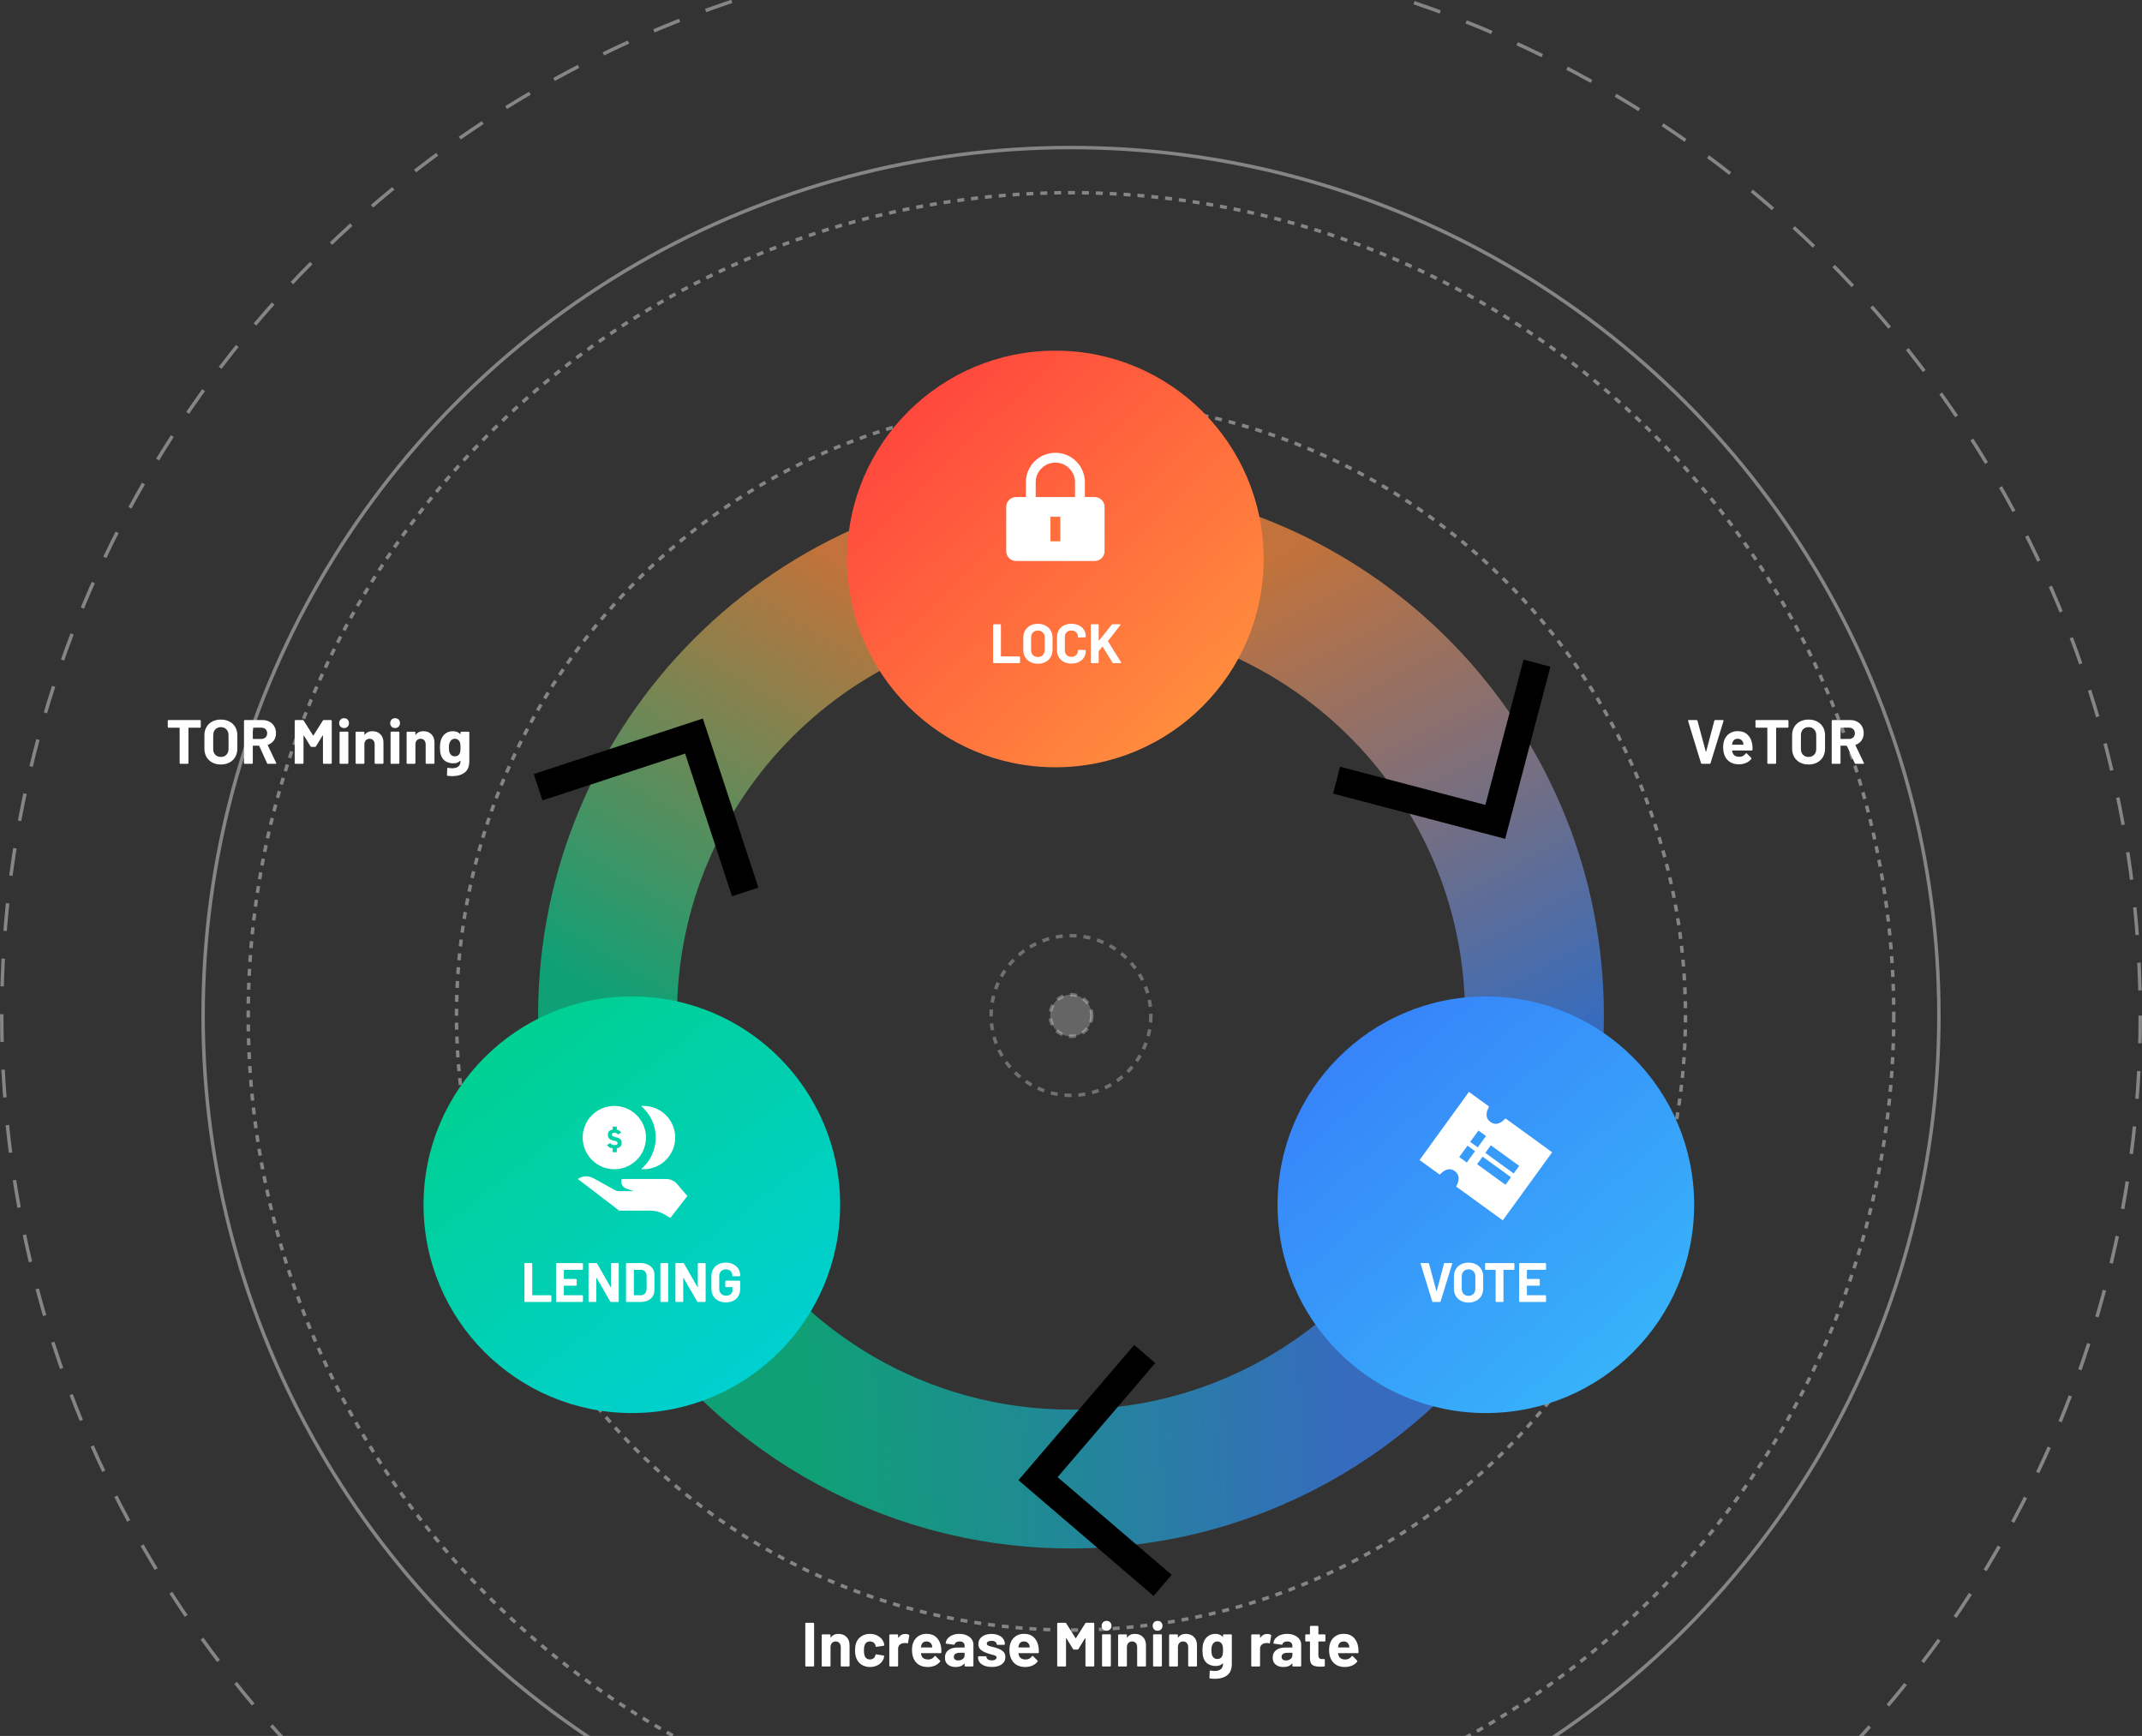 <svg width="617" height="500" viewBox="0 0 617 500" fill="none" xmlns="http://www.w3.org/2000/svg">
	<rect x="0" y="0" width="617" height="500" fill="#333333" stroke="none"/>
	<circle opacity="0.4" cx="308.5" cy="292.5" r="250" stroke="white" />
	<circle opacity="0.4" cx="308.5" cy="292.5" r="237" stroke="white" stroke-dasharray="2 2" />
	<circle opacity="0.4" cx="308.5" cy="292.5" r="177" stroke="white" stroke-dasharray="2 2" />
	<circle opacity="0.3" cx="308.5" cy="292.5" r="23" stroke="white" stroke-dasharray="2 2" />
	<circle opacity="0.3" cx="308.5" cy="292.5" r="6" fill="#D9D9D9" stroke="white" stroke-dasharray="2 2" />
	<circle opacity="0.4" cx="308.5" cy="292.5" r="308" stroke="white" stroke-dasharray="8 8" />
	<path opacity="0.7" d="M308.5 159C234.77 159 175 218.77 175 292.5C175 310.754 178.664 328.152 185.296 344" stroke="url(#paint0_linear_13317_7612)" stroke-width="40" />
	<path opacity="0.7" d="M319 159.406C387.822 164.761 442 222.303 442 292.499C442 307.916 439.387 322.722 434.579 336.499" stroke="url(#paint1_linear_13317_7612)" stroke-width="40" />
	<path opacity="0.7" d="M193.89 361C217.212 399.936 259.812 426 308.5 426C358.223 426 401.597 398.816 424.571 358.5" stroke="url(#paint2_linear_13317_7612)" stroke-width="40" />
	<circle cx="182" cy="347" r="60" fill="url(#paint3_linear_13317_7612)" />
	<path d="M155 226.744L199.904 212L214.649 256.904" stroke="black" stroke-width="8" />
	<path d="M442.721 191.01L430.712 236.722L385 224.712" stroke="black" stroke-width="8" />
	<path d="M334.9 456.641L299 425.9L329.741 390" stroke="black" stroke-width="8" />
	<path d="M151.056 363.992C151.056 363.939 151.072 363.896 151.104 363.864C151.147 363.821 151.195 363.8 151.248 363.8H153.12C153.173 363.8 153.216 363.821 153.248 363.864C153.291 363.896 153.312 363.939 153.312 363.992V372.984C153.312 373.037 153.339 373.064 153.392 373.064H158.624C158.677 373.064 158.72 373.085 158.752 373.128C158.795 373.16 158.816 373.203 158.816 373.256V374.808C158.816 374.861 158.795 374.909 158.752 374.952C158.72 374.984 158.677 375 158.624 375H151.248C151.195 375 151.147 374.984 151.104 374.952C151.072 374.909 151.056 374.861 151.056 374.808V363.992ZM167.925 365.544C167.925 365.597 167.904 365.645 167.861 365.688C167.829 365.72 167.787 365.736 167.733 365.736H162.501C162.448 365.736 162.421 365.763 162.421 365.816V368.296C162.421 368.349 162.448 368.376 162.501 368.376H165.925C165.979 368.376 166.021 368.397 166.053 368.44C166.096 368.472 166.117 368.515 166.117 368.568V370.12C166.117 370.173 166.096 370.221 166.053 370.264C166.021 370.296 165.979 370.312 165.925 370.312H162.501C162.448 370.312 162.421 370.339 162.421 370.392V372.984C162.421 373.037 162.448 373.064 162.501 373.064H167.733C167.787 373.064 167.829 373.085 167.861 373.128C167.904 373.16 167.925 373.203 167.925 373.256V374.808C167.925 374.861 167.904 374.909 167.861 374.952C167.829 374.984 167.787 375 167.733 375H160.357C160.304 375 160.256 374.984 160.213 374.952C160.181 374.909 160.165 374.861 160.165 374.808V363.992C160.165 363.939 160.181 363.896 160.213 363.864C160.256 363.821 160.304 363.8 160.357 363.8H167.733C167.787 363.8 167.829 363.821 167.861 363.864C167.904 363.896 167.925 363.939 167.925 363.992V365.544ZM175.972 363.992C175.972 363.939 175.988 363.896 176.02 363.864C176.063 363.821 176.111 363.8 176.164 363.8H178.036C178.09 363.8 178.132 363.821 178.164 363.864C178.207 363.896 178.228 363.939 178.228 363.992V374.808C178.228 374.861 178.207 374.909 178.164 374.952C178.132 374.984 178.09 375 178.036 375H176.02C175.903 375 175.823 374.957 175.78 374.872L171.86 368.088C171.839 368.056 171.818 368.045 171.796 368.056C171.775 368.056 171.764 368.077 171.764 368.12L171.78 374.808C171.78 374.861 171.759 374.909 171.716 374.952C171.684 374.984 171.642 375 171.588 375H169.716C169.663 375 169.615 374.984 169.572 374.952C169.54 374.909 169.524 374.861 169.524 374.808V363.992C169.524 363.939 169.54 363.896 169.572 363.864C169.615 363.821 169.663 363.8 169.716 363.8H171.748C171.855 363.8 171.935 363.843 171.988 363.928L175.876 370.712C175.898 370.744 175.919 370.76 175.94 370.76C175.962 370.749 175.972 370.723 175.972 370.68V363.992ZM180.322 363.992C180.322 363.939 180.338 363.896 180.37 363.864C180.412 363.821 180.46 363.8 180.514 363.8H184.498C185.298 363.8 186.002 363.944 186.61 364.232C187.218 364.509 187.687 364.904 188.018 365.416C188.348 365.928 188.514 366.52 188.514 367.192V371.608C188.514 372.28 188.348 372.872 188.018 373.384C187.687 373.896 187.218 374.296 186.61 374.584C186.002 374.861 185.298 375 184.498 375H180.514C180.46 375 180.412 374.984 180.37 374.952C180.338 374.909 180.322 374.861 180.322 374.808V363.992ZM184.594 373.064C185.084 373.064 185.479 372.899 185.778 372.568C186.076 372.237 186.236 371.795 186.258 371.24V367.56C186.258 367.005 186.103 366.563 185.794 366.232C185.495 365.901 185.09 365.736 184.578 365.736H182.658C182.604 365.736 182.578 365.763 182.578 365.816V372.984C182.578 373.037 182.604 373.064 182.658 373.064H184.594ZM190.212 363.992C190.212 363.939 190.228 363.896 190.26 363.864C190.303 363.821 190.351 363.8 190.404 363.8H192.276C192.33 363.8 192.372 363.821 192.404 363.864C192.447 363.896 192.468 363.939 192.468 363.992V374.808C192.468 374.861 192.447 374.909 192.404 374.952C192.372 374.984 192.33 375 192.276 375H190.404C190.351 375 190.303 374.984 190.26 374.952C190.228 374.909 190.212 374.861 190.212 374.808V363.992ZM201.004 363.992C201.004 363.939 201.02 363.896 201.052 363.864C201.094 363.821 201.142 363.8 201.196 363.8H203.068C203.121 363.8 203.164 363.821 203.196 363.864C203.238 363.896 203.26 363.939 203.26 363.992V374.808C203.26 374.861 203.238 374.909 203.196 374.952C203.164 374.984 203.121 375 203.068 375H201.052C200.934 375 200.854 374.957 200.812 374.872L196.892 368.088C196.87 368.056 196.849 368.045 196.828 368.056C196.806 368.056 196.796 368.077 196.796 368.12L196.812 374.808C196.812 374.861 196.79 374.909 196.748 374.952C196.716 374.984 196.673 375 196.62 375H194.748C194.694 375 194.646 374.984 194.604 374.952C194.572 374.909 194.556 374.861 194.556 374.808V363.992C194.556 363.939 194.572 363.896 194.604 363.864C194.646 363.821 194.694 363.8 194.748 363.8H196.78C196.886 363.8 196.966 363.843 197.02 363.928L200.908 370.712C200.929 370.744 200.95 370.76 200.972 370.76C200.993 370.749 201.004 370.723 201.004 370.68V363.992ZM209.065 375.128C208.244 375.128 207.518 374.963 206.889 374.632C206.26 374.301 205.774 373.843 205.433 373.256C205.092 372.659 204.921 371.971 204.921 371.192V367.608C204.921 366.829 205.092 366.141 205.433 365.544C205.774 364.947 206.26 364.488 206.889 364.168C207.518 363.837 208.244 363.672 209.065 363.672C209.876 363.672 210.596 363.832 211.225 364.152C211.854 364.461 212.34 364.893 212.681 365.448C213.033 366.003 213.209 366.616 213.209 367.288V367.4C213.209 367.453 213.188 367.501 213.145 367.544C213.113 367.576 213.07 367.592 213.017 367.592H211.145C211.092 367.592 211.044 367.576 211.001 367.544C210.969 367.501 210.953 367.453 210.953 367.4V367.352C210.953 366.851 210.782 366.435 210.441 366.104C210.1 365.773 209.641 365.608 209.065 365.608C208.5 365.608 208.041 365.789 207.689 366.152C207.348 366.504 207.177 366.968 207.177 367.544V371.256C207.177 371.832 207.364 372.301 207.737 372.664C208.11 373.016 208.585 373.192 209.161 373.192C209.716 373.192 210.158 373.048 210.489 372.76C210.82 372.461 210.985 372.051 210.985 371.528V370.808C210.985 370.755 210.958 370.728 210.905 370.728H209.113C209.06 370.728 209.012 370.712 208.969 370.68C208.937 370.637 208.921 370.589 208.921 370.536V369.064C208.921 369.011 208.937 368.968 208.969 368.936C209.012 368.893 209.06 368.872 209.113 368.872H213.017C213.07 368.872 213.113 368.893 213.145 368.936C213.188 368.968 213.209 369.011 213.209 369.064V371.176C213.209 371.987 213.038 372.691 212.697 373.288C212.356 373.885 211.87 374.344 211.241 374.664C210.622 374.973 209.897 375.128 209.065 375.128Z" fill="white" />
	<path d="M57.612 207.4C57.672 207.4 57.72 207.424 57.756 207.472C57.804 207.508 57.828 207.556 57.828 207.616V209.38C57.828 209.44 57.804 209.494 57.756 209.542C57.72 209.578 57.672 209.596 57.612 209.596H54.372C54.312 209.596 54.282 209.626 54.282 209.686V219.784C54.282 219.844 54.258 219.898 54.21 219.946C54.174 219.982 54.126 220 54.066 220H51.96C51.9 220 51.846 219.982 51.798 219.946C51.762 219.898 51.744 219.844 51.744 219.784V209.686C51.744 209.626 51.714 209.596 51.654 209.596H48.54C48.48 209.596 48.426 209.578 48.378 209.542C48.342 209.494 48.324 209.44 48.324 209.38V207.616C48.324 207.556 48.342 207.508 48.378 207.472C48.426 207.424 48.48 207.4 48.54 207.4H57.612ZM63.614 220.198C62.678 220.198 61.85 220.006 61.13 219.622C60.422 219.238 59.87 218.704 59.474 218.02C59.078 217.324 58.88 216.526 58.88 215.626V211.774C58.88 210.886 59.078 210.1 59.474 209.416C59.87 208.732 60.422 208.204 61.13 207.832C61.85 207.448 62.678 207.256 63.614 207.256C64.55 207.256 65.378 207.448 66.098 207.832C66.818 208.204 67.376 208.732 67.772 209.416C68.168 210.1 68.366 210.886 68.366 211.774V215.626C68.366 216.526 68.168 217.324 67.772 218.02C67.376 218.704 66.818 219.238 66.098 219.622C65.378 220.006 64.55 220.198 63.614 220.198ZM63.614 218.02C64.274 218.02 64.808 217.81 65.216 217.39C65.624 216.97 65.828 216.412 65.828 215.716V211.756C65.828 211.06 65.624 210.502 65.216 210.082C64.82 209.65 64.286 209.434 63.614 209.434C62.954 209.434 62.42 209.65 62.012 210.082C61.616 210.502 61.418 211.06 61.418 211.756V215.716C61.418 216.412 61.616 216.97 62.012 217.39C62.42 217.81 62.954 218.02 63.614 218.02ZM77.176 220C77.056 220 76.972 219.946 76.924 219.838L74.674 214.852C74.65 214.804 74.614 214.78 74.566 214.78H72.91C72.85 214.78 72.82 214.81 72.82 214.87V219.784C72.82 219.844 72.796 219.898 72.748 219.946C72.712 219.982 72.664 220 72.604 220H70.498C70.438 220 70.384 219.982 70.336 219.946C70.3 219.898 70.282 219.844 70.282 219.784V207.616C70.282 207.556 70.3 207.508 70.336 207.472C70.384 207.424 70.438 207.4 70.498 207.4H75.646C76.402 207.4 77.068 207.562 77.644 207.886C78.232 208.198 78.688 208.642 79.012 209.218C79.336 209.782 79.498 210.442 79.498 211.198C79.498 212.002 79.288 212.698 78.868 213.286C78.46 213.862 77.896 214.276 77.176 214.528C77.116 214.552 77.098 214.594 77.122 214.654L79.552 219.748C79.576 219.796 79.588 219.832 79.588 219.856C79.588 219.952 79.522 220 79.39 220H77.176ZM72.91 209.578C72.85 209.578 72.82 209.608 72.82 209.668V212.746C72.82 212.806 72.85 212.836 72.91 212.836H75.25C75.766 212.836 76.18 212.686 76.492 212.386C76.804 212.086 76.96 211.696 76.96 211.216C76.96 210.724 76.804 210.328 76.492 210.028C76.18 209.728 75.766 209.578 75.25 209.578H72.91ZM92.989 207.544C93.037 207.448 93.121 207.4 93.241 207.4H95.347C95.407 207.4 95.455 207.424 95.491 207.472C95.539 207.508 95.563 207.556 95.563 207.616V219.784C95.563 219.844 95.539 219.898 95.491 219.946C95.455 219.982 95.407 220 95.347 220H93.241C93.181 220 93.127 219.982 93.079 219.946C93.043 219.898 93.025 219.844 93.025 219.784V211.882C93.025 211.834 93.013 211.81 92.989 211.81C92.965 211.798 92.941 211.81 92.917 211.846L91.009 214.978C90.961 215.074 90.877 215.122 90.757 215.122H89.713C89.593 215.122 89.509 215.074 89.461 214.978L87.535 211.864C87.511 211.828 87.487 211.816 87.463 211.828C87.439 211.828 87.427 211.852 87.427 211.9V219.784C87.427 219.844 87.403 219.898 87.355 219.946C87.319 219.982 87.271 220 87.211 220H85.105C85.045 220 84.991 219.982 84.943 219.946C84.907 219.898 84.889 219.844 84.889 219.784V207.616C84.889 207.556 84.907 207.508 84.943 207.472C84.991 207.424 85.045 207.4 85.105 207.4H87.211C87.331 207.4 87.415 207.448 87.463 207.544L90.181 211.828C90.217 211.9 90.253 211.9 90.289 211.828L92.989 207.544ZM99.103 209.704C98.695 209.704 98.359 209.572 98.095 209.308C97.831 209.032 97.699 208.69 97.699 208.282C97.699 207.862 97.831 207.52 98.095 207.256C98.359 206.992 98.695 206.86 99.103 206.86C99.523 206.86 99.865 206.992 100.129 207.256C100.393 207.52 100.525 207.862 100.525 208.282C100.525 208.69 100.387 209.032 100.111 209.308C99.847 209.572 99.511 209.704 99.103 209.704ZM97.807 210.946C97.807 210.886 97.825 210.838 97.861 210.802C97.909 210.754 97.963 210.73 98.023 210.73H100.129C100.189 210.73 100.237 210.754 100.273 210.802C100.321 210.838 100.345 210.886 100.345 210.946V219.784C100.345 219.844 100.321 219.898 100.273 219.946C100.237 219.982 100.189 220 100.129 220H98.023C97.963 220 97.909 219.982 97.861 219.946C97.825 219.898 97.807 219.844 97.807 219.784V210.946ZM107.252 210.604C108.212 210.604 108.986 210.898 109.574 211.486C110.162 212.074 110.456 212.872 110.456 213.88V219.784C110.456 219.844 110.432 219.898 110.384 219.946C110.348 219.982 110.3 220 110.24 220H108.134C108.074 220 108.02 219.982 107.972 219.946C107.936 219.898 107.918 219.844 107.918 219.784V214.402C107.918 213.922 107.786 213.532 107.522 213.232C107.258 212.932 106.904 212.782 106.46 212.782C106.016 212.782 105.656 212.932 105.38 213.232C105.104 213.532 104.966 213.922 104.966 214.402V219.784C104.966 219.844 104.942 219.898 104.894 219.946C104.858 219.982 104.81 220 104.75 220H102.644C102.584 220 102.53 219.982 102.482 219.946C102.446 219.898 102.428 219.844 102.428 219.784V210.964C102.428 210.904 102.446 210.856 102.482 210.82C102.53 210.772 102.584 210.748 102.644 210.748H104.75C104.81 210.748 104.858 210.772 104.894 210.82C104.942 210.856 104.966 210.904 104.966 210.964V211.594C104.966 211.63 104.978 211.654 105.002 211.666C105.026 211.678 105.044 211.672 105.056 211.648C105.548 210.952 106.28 210.604 107.252 210.604ZM113.798 209.704C113.39 209.704 113.054 209.572 112.79 209.308C112.526 209.032 112.394 208.69 112.394 208.282C112.394 207.862 112.526 207.52 112.79 207.256C113.054 206.992 113.39 206.86 113.798 206.86C114.218 206.86 114.56 206.992 114.824 207.256C115.088 207.52 115.22 207.862 115.22 208.282C115.22 208.69 115.082 209.032 114.806 209.308C114.542 209.572 114.206 209.704 113.798 209.704ZM112.502 210.946C112.502 210.886 112.52 210.838 112.556 210.802C112.604 210.754 112.658 210.73 112.718 210.73H114.824C114.884 210.73 114.932 210.754 114.968 210.802C115.016 210.838 115.04 210.886 115.04 210.946V219.784C115.04 219.844 115.016 219.898 114.968 219.946C114.932 219.982 114.884 220 114.824 220H112.718C112.658 220 112.604 219.982 112.556 219.946C112.52 219.898 112.502 219.844 112.502 219.784V210.946ZM121.947 210.604C122.907 210.604 123.681 210.898 124.269 211.486C124.857 212.074 125.151 212.872 125.151 213.88V219.784C125.151 219.844 125.127 219.898 125.079 219.946C125.043 219.982 124.995 220 124.935 220H122.829C122.769 220 122.715 219.982 122.667 219.946C122.631 219.898 122.613 219.844 122.613 219.784V214.402C122.613 213.922 122.481 213.532 122.217 213.232C121.953 212.932 121.599 212.782 121.155 212.782C120.711 212.782 120.351 212.932 120.075 213.232C119.799 213.532 119.661 213.922 119.661 214.402V219.784C119.661 219.844 119.637 219.898 119.589 219.946C119.553 219.982 119.505 220 119.445 220H117.339C117.279 220 117.225 219.982 117.177 219.946C117.141 219.898 117.123 219.844 117.123 219.784V210.964C117.123 210.904 117.141 210.856 117.177 210.82C117.225 210.772 117.279 210.748 117.339 210.748H119.445C119.505 210.748 119.553 210.772 119.589 210.82C119.637 210.856 119.661 210.904 119.661 210.964V211.594C119.661 211.63 119.673 211.654 119.697 211.666C119.721 211.678 119.739 211.672 119.751 211.648C120.243 210.952 120.975 210.604 121.947 210.604ZM132.651 210.964C132.651 210.904 132.669 210.856 132.705 210.82C132.753 210.772 132.807 210.748 132.867 210.748H134.973C135.033 210.748 135.081 210.772 135.117 210.82C135.165 210.856 135.189 210.904 135.189 210.964V219.172C135.189 220.744 134.733 221.866 133.821 222.538C132.921 223.21 131.757 223.546 130.329 223.546C129.909 223.546 129.441 223.516 128.925 223.456C128.805 223.444 128.745 223.366 128.745 223.222L128.817 221.368C128.817 221.212 128.901 221.146 129.069 221.17C129.501 221.242 129.897 221.278 130.257 221.278C131.025 221.278 131.613 221.11 132.021 220.774C132.441 220.438 132.651 219.898 132.651 219.154C132.651 219.118 132.639 219.1 132.615 219.1C132.591 219.088 132.567 219.094 132.543 219.118C132.087 219.61 131.421 219.856 130.545 219.856C129.765 219.856 129.045 219.67 128.385 219.298C127.737 218.914 127.275 218.302 126.999 217.462C126.819 216.91 126.729 216.196 126.729 215.32C126.729 214.384 126.837 213.622 127.053 213.034C127.305 212.302 127.731 211.714 128.331 211.27C128.931 210.826 129.633 210.604 130.437 210.604C131.349 210.604 132.051 210.88 132.543 211.432C132.567 211.456 132.591 211.468 132.615 211.468C132.639 211.456 132.651 211.432 132.651 211.396V210.964ZM132.507 216.778C132.603 216.418 132.651 215.926 132.651 215.302C132.651 214.93 132.639 214.642 132.615 214.438C132.591 214.234 132.549 214.042 132.489 213.862C132.393 213.538 132.213 213.28 131.949 213.088C131.697 212.884 131.385 212.782 131.013 212.782C130.653 212.782 130.347 212.884 130.095 213.088C129.843 213.28 129.657 213.538 129.537 213.862C129.381 214.186 129.303 214.672 129.303 215.32C129.303 215.98 129.369 216.46 129.501 216.76C129.609 217.084 129.795 217.348 130.059 217.552C130.335 217.744 130.659 217.84 131.031 217.84C131.415 217.84 131.733 217.744 131.985 217.552C132.237 217.348 132.411 217.09 132.507 216.778Z" fill="white" />
	<path d="M493.812 207.58C493.848 207.46 493.932 207.4 494.064 207.4H496.278C496.35 207.4 496.404 207.424 496.44 207.472C496.476 207.52 496.482 207.58 496.458 207.652L492.714 219.82C492.678 219.94 492.6 220 492.48 220H490.212C490.092 220 490.014 219.94 489.978 219.82L486.252 207.652L486.234 207.58C486.234 207.46 486.3 207.4 486.432 207.4H488.7C488.832 207.4 488.916 207.46 488.952 207.58L491.346 216.472C491.358 216.508 491.376 216.526 491.4 216.526C491.424 216.526 491.442 216.508 491.454 216.472L493.812 207.58ZM504.738 214.42C504.81 214.876 504.834 215.386 504.81 215.95C504.798 216.094 504.72 216.166 504.576 216.166H499.014C498.99 216.166 498.966 216.178 498.942 216.202C498.918 216.214 498.912 216.232 498.924 216.256C498.972 216.52 499.044 216.76 499.14 216.976C499.452 217.648 500.088 217.984 501.048 217.984C501.804 217.972 502.404 217.66 502.848 217.048C502.908 216.976 502.962 216.94 503.01 216.94C503.058 216.94 503.106 216.964 503.154 217.012L504.432 218.29C504.48 218.338 504.504 218.392 504.504 218.452C504.504 218.488 504.486 218.536 504.45 218.596C504.066 219.088 503.562 219.472 502.938 219.748C502.314 220.012 501.63 220.144 500.886 220.144C499.854 220.144 498.978 219.91 498.258 219.442C497.55 218.974 497.04 218.32 496.728 217.48C496.476 216.88 496.35 216.088 496.35 215.104C496.35 214.48 496.434 213.904 496.602 213.376C496.89 212.524 497.376 211.846 498.06 211.342C498.756 210.838 499.578 210.586 500.526 210.586C501.726 210.586 502.686 210.934 503.406 211.63C504.126 212.326 504.57 213.256 504.738 214.42ZM500.526 212.782C499.782 212.782 499.29 213.136 499.05 213.844C499.002 213.988 498.96 214.18 498.924 214.42C498.924 214.48 498.954 214.51 499.014 214.51H502.128C502.2 214.51 502.224 214.48 502.2 214.42C502.14 214.072 502.11 213.904 502.11 213.916C502.002 213.556 501.81 213.28 501.534 213.088C501.27 212.884 500.934 212.782 500.526 212.782ZM514.948 207.4C515.008 207.4 515.056 207.424 515.092 207.472C515.14 207.508 515.164 207.556 515.164 207.616V209.38C515.164 209.44 515.14 209.494 515.092 209.542C515.056 209.578 515.008 209.596 514.948 209.596H511.708C511.648 209.596 511.618 209.626 511.618 209.686V219.784C511.618 219.844 511.594 219.898 511.546 219.946C511.51 219.982 511.462 220 511.402 220H509.296C509.236 220 509.182 219.982 509.134 219.946C509.098 219.898 509.08 219.844 509.08 219.784V209.686C509.08 209.626 509.05 209.596 508.99 209.596H505.876C505.816 209.596 505.762 209.578 505.714 209.542C505.678 209.494 505.66 209.44 505.66 209.38V207.616C505.66 207.556 505.678 207.508 505.714 207.472C505.762 207.424 505.816 207.4 505.876 207.4H514.948ZM520.95 220.198C520.014 220.198 519.186 220.006 518.466 219.622C517.758 219.238 517.206 218.704 516.81 218.02C516.414 217.324 516.216 216.526 516.216 215.626V211.774C516.216 210.886 516.414 210.1 516.81 209.416C517.206 208.732 517.758 208.204 518.466 207.832C519.186 207.448 520.014 207.256 520.95 207.256C521.886 207.256 522.714 207.448 523.434 207.832C524.154 208.204 524.712 208.732 525.108 209.416C525.504 210.1 525.702 210.886 525.702 211.774V215.626C525.702 216.526 525.504 217.324 525.108 218.02C524.712 218.704 524.154 219.238 523.434 219.622C522.714 220.006 521.886 220.198 520.95 220.198ZM520.95 218.02C521.61 218.02 522.144 217.81 522.552 217.39C522.96 216.97 523.164 216.412 523.164 215.716V211.756C523.164 211.06 522.96 210.502 522.552 210.082C522.156 209.65 521.622 209.434 520.95 209.434C520.29 209.434 519.756 209.65 519.348 210.082C518.952 210.502 518.754 211.06 518.754 211.756V215.716C518.754 216.412 518.952 216.97 519.348 217.39C519.756 217.81 520.29 218.02 520.95 218.02ZM534.512 220C534.392 220 534.308 219.946 534.26 219.838L532.01 214.852C531.986 214.804 531.95 214.78 531.902 214.78H530.246C530.186 214.78 530.156 214.81 530.156 214.87V219.784C530.156 219.844 530.132 219.898 530.084 219.946C530.048 219.982 530 220 529.94 220H527.834C527.774 220 527.72 219.982 527.672 219.946C527.636 219.898 527.618 219.844 527.618 219.784V207.616C527.618 207.556 527.636 207.508 527.672 207.472C527.72 207.424 527.774 207.4 527.834 207.4H532.982C533.738 207.4 534.404 207.562 534.98 207.886C535.568 208.198 536.024 208.642 536.348 209.218C536.672 209.782 536.834 210.442 536.834 211.198C536.834 212.002 536.624 212.698 536.204 213.286C535.796 213.862 535.232 214.276 534.512 214.528C534.452 214.552 534.434 214.594 534.458 214.654L536.888 219.748C536.912 219.796 536.924 219.832 536.924 219.856C536.924 219.952 536.858 220 536.726 220H534.512ZM530.246 209.578C530.186 209.578 530.156 209.608 530.156 209.668V212.746C530.156 212.806 530.186 212.836 530.246 212.836H532.586C533.102 212.836 533.516 212.686 533.828 212.386C534.14 212.086 534.296 211.696 534.296 211.216C534.296 210.724 534.14 210.328 533.828 210.028C533.516 209.728 533.102 209.578 532.586 209.578H530.246Z" fill="white" />
	<path d="M231.964 467.616C231.964 467.556 231.982 467.508 232.018 467.472C232.066 467.424 232.12 467.4 232.18 467.4H234.286C234.346 467.4 234.394 467.424 234.43 467.472C234.478 467.508 234.502 467.556 234.502 467.616V479.784C234.502 479.844 234.478 479.898 234.43 479.946C234.394 479.982 234.346 480 234.286 480H232.18C232.12 480 232.066 479.982 232.018 479.946C231.982 479.898 231.964 479.844 231.964 479.784V467.616ZM241.513 470.604C242.473 470.604 243.247 470.898 243.835 471.486C244.423 472.074 244.717 472.872 244.717 473.88V479.784C244.717 479.844 244.693 479.898 244.645 479.946C244.609 479.982 244.561 480 244.501 480H242.395C242.335 480 242.281 479.982 242.233 479.946C242.197 479.898 242.179 479.844 242.179 479.784V474.402C242.179 473.922 242.047 473.532 241.783 473.232C241.519 472.932 241.165 472.782 240.721 472.782C240.277 472.782 239.917 472.932 239.641 473.232C239.365 473.532 239.227 473.922 239.227 474.402V479.784C239.227 479.844 239.203 479.898 239.155 479.946C239.119 479.982 239.071 480 239.011 480H236.905C236.845 480 236.791 479.982 236.743 479.946C236.707 479.898 236.689 479.844 236.689 479.784V470.964C236.689 470.904 236.707 470.856 236.743 470.82C236.791 470.772 236.845 470.748 236.905 470.748H239.011C239.071 470.748 239.119 470.772 239.155 470.82C239.203 470.856 239.227 470.904 239.227 470.964V471.594C239.227 471.63 239.239 471.654 239.263 471.666C239.287 471.678 239.305 471.672 239.317 471.648C239.809 470.952 240.541 470.604 241.513 470.604ZM250.597 480.144C249.637 480.144 248.803 479.904 248.095 479.424C247.399 478.944 246.901 478.284 246.601 477.444C246.397 476.844 246.295 476.136 246.295 475.32C246.295 474.516 246.397 473.82 246.601 473.232C246.889 472.416 247.387 471.774 248.095 471.306C248.815 470.838 249.649 470.604 250.597 470.604C251.557 470.604 252.397 470.844 253.117 471.324C253.849 471.804 254.335 472.41 254.575 473.142C254.671 473.43 254.719 473.646 254.719 473.79V473.826C254.719 473.934 254.659 474 254.539 474.024L252.469 474.33H252.433C252.325 474.33 252.253 474.27 252.217 474.15L252.163 473.862C252.079 473.55 251.893 473.292 251.605 473.088C251.317 472.884 250.975 472.782 250.579 472.782C250.195 472.782 249.871 472.878 249.607 473.07C249.343 473.262 249.157 473.526 249.049 473.862C248.917 474.222 248.851 474.714 248.851 475.338C248.851 475.962 248.911 476.454 249.031 476.814C249.139 477.174 249.325 477.456 249.589 477.66C249.865 477.864 250.195 477.966 250.579 477.966C250.963 477.966 251.293 477.87 251.569 477.678C251.845 477.474 252.037 477.198 252.145 476.85C252.157 476.826 252.163 476.79 252.163 476.742C252.175 476.73 252.181 476.712 252.181 476.688C252.193 476.544 252.277 476.484 252.433 476.508L254.503 476.832C254.623 476.856 254.683 476.922 254.683 477.03C254.683 477.126 254.647 477.306 254.575 477.57C254.323 478.374 253.831 479.004 253.099 479.46C252.379 479.916 251.545 480.144 250.597 480.144ZM260.791 470.622C261.211 470.622 261.547 470.706 261.799 470.874C261.895 470.922 261.931 471.012 261.907 471.144L261.547 473.196C261.535 473.34 261.451 473.382 261.295 473.322C261.115 473.262 260.899 473.232 260.647 473.232C260.575 473.232 260.443 473.244 260.251 473.268C259.819 473.304 259.453 473.466 259.153 473.754C258.853 474.03 258.703 474.402 258.703 474.87V479.784C258.703 479.844 258.679 479.898 258.631 479.946C258.595 479.982 258.547 480 258.487 480H256.381C256.321 480 256.267 479.982 256.219 479.946C256.183 479.898 256.165 479.844 256.165 479.784V470.964C256.165 470.904 256.183 470.856 256.219 470.82C256.267 470.772 256.321 470.748 256.381 470.748H258.487C258.547 470.748 258.595 470.772 258.631 470.82C258.679 470.856 258.703 470.904 258.703 470.964V471.648C258.703 471.684 258.715 471.708 258.739 471.72C258.763 471.732 258.781 471.726 258.793 471.702C259.285 470.982 259.951 470.622 260.791 470.622ZM271.083 474.42C271.155 474.876 271.179 475.386 271.155 475.95C271.143 476.094 271.065 476.166 270.921 476.166H265.359C265.335 476.166 265.311 476.178 265.287 476.202C265.263 476.214 265.257 476.232 265.269 476.256C265.317 476.52 265.389 476.76 265.485 476.976C265.797 477.648 266.433 477.984 267.393 477.984C268.149 477.972 268.749 477.66 269.193 477.048C269.253 476.976 269.307 476.94 269.355 476.94C269.403 476.94 269.451 476.964 269.499 477.012L270.777 478.29C270.825 478.338 270.849 478.392 270.849 478.452C270.849 478.488 270.831 478.536 270.795 478.596C270.411 479.088 269.907 479.472 269.283 479.748C268.659 480.012 267.975 480.144 267.231 480.144C266.199 480.144 265.323 479.91 264.603 479.442C263.895 478.974 263.385 478.32 263.073 477.48C262.821 476.88 262.695 476.088 262.695 475.104C262.695 474.48 262.779 473.904 262.947 473.376C263.235 472.524 263.721 471.846 264.405 471.342C265.101 470.838 265.923 470.586 266.871 470.586C268.071 470.586 269.031 470.934 269.751 471.63C270.471 472.326 270.915 473.256 271.083 474.42ZM266.871 472.782C266.127 472.782 265.635 473.136 265.395 473.844C265.347 473.988 265.305 474.18 265.269 474.42C265.269 474.48 265.299 474.51 265.359 474.51H268.473C268.545 474.51 268.569 474.48 268.545 474.42C268.485 474.072 268.455 473.904 268.455 473.916C268.347 473.556 268.155 473.28 267.879 473.088C267.615 472.884 267.279 472.782 266.871 472.782ZM276.361 470.604C277.141 470.604 277.837 470.742 278.449 471.018C279.061 471.282 279.535 471.648 279.871 472.116C280.219 472.584 280.393 473.106 280.393 473.682V479.784C280.393 479.844 280.369 479.898 280.321 479.946C280.285 479.982 280.237 480 280.177 480H278.071C278.011 480 277.957 479.982 277.909 479.946C277.873 479.898 277.855 479.844 277.855 479.784V479.19C277.855 479.154 277.843 479.13 277.819 479.118C277.795 479.106 277.771 479.118 277.747 479.154C277.231 479.814 276.415 480.144 275.299 480.144C274.375 480.144 273.625 479.916 273.049 479.46C272.473 479.004 272.185 478.332 272.185 477.444C272.185 476.52 272.509 475.806 273.157 475.302C273.805 474.786 274.729 474.528 275.929 474.528H277.765C277.825 474.528 277.855 474.498 277.855 474.438V474.042C277.855 473.646 277.729 473.34 277.477 473.124C277.237 472.896 276.883 472.782 276.415 472.782C276.043 472.782 275.731 472.848 275.479 472.98C275.239 473.112 275.083 473.298 275.011 473.538C274.975 473.67 274.897 473.73 274.777 473.718L272.599 473.43C272.455 473.406 272.389 473.352 272.401 473.268C272.449 472.764 272.647 472.308 272.995 471.9C273.355 471.492 273.823 471.174 274.399 470.946C274.987 470.718 275.641 470.604 276.361 470.604ZM276.001 478.254C276.517 478.254 276.955 478.116 277.315 477.84C277.675 477.564 277.855 477.21 277.855 476.778V476.13C277.855 476.07 277.825 476.04 277.765 476.04H276.469C275.929 476.04 275.503 476.142 275.191 476.346C274.891 476.55 274.741 476.838 274.741 477.21C274.741 477.534 274.855 477.792 275.083 477.984C275.311 478.164 275.617 478.254 276.001 478.254ZM285.707 480.126C284.903 480.126 284.201 480.012 283.601 479.784C283.001 479.556 282.539 479.238 282.215 478.83C281.891 478.422 281.729 477.96 281.729 477.444V477.264C281.729 477.204 281.747 477.156 281.783 477.12C281.831 477.072 281.885 477.048 281.945 477.048H283.943C284.003 477.048 284.051 477.072 284.087 477.12C284.135 477.156 284.159 477.204 284.159 477.264V477.282C284.159 477.546 284.303 477.774 284.591 477.966C284.879 478.146 285.245 478.236 285.689 478.236C286.097 478.236 286.427 478.158 286.679 478.002C286.931 477.846 287.057 477.642 287.057 477.39C287.057 477.174 286.949 477.012 286.733 476.904C286.517 476.796 286.163 476.682 285.671 476.562C285.107 476.418 284.663 476.28 284.339 476.148C283.571 475.884 282.959 475.56 282.503 475.176C282.047 474.792 281.819 474.24 281.819 473.52C281.819 472.632 282.167 471.93 282.863 471.414C283.559 470.886 284.471 470.622 285.599 470.622C286.367 470.622 287.039 470.748 287.615 471C288.203 471.24 288.653 471.582 288.965 472.026C289.289 472.47 289.451 472.974 289.451 473.538C289.451 473.598 289.427 473.652 289.379 473.7C289.343 473.736 289.295 473.754 289.235 473.754H287.291C287.231 473.754 287.177 473.736 287.129 473.7C287.093 473.652 287.075 473.598 287.075 473.538C287.075 473.274 286.943 473.052 286.679 472.872C286.415 472.692 286.061 472.602 285.617 472.602C285.209 472.602 284.879 472.674 284.627 472.818C284.375 472.962 284.249 473.16 284.249 473.412C284.249 473.652 284.369 473.832 284.609 473.952C284.861 474.072 285.269 474.198 285.833 474.33C286.181 474.402 286.517 474.492 286.841 474.6C287.693 474.852 288.365 475.176 288.857 475.572C289.349 475.968 289.595 476.544 289.595 477.3C289.595 478.188 289.241 478.884 288.533 479.388C287.837 479.88 286.895 480.126 285.707 480.126ZM299.155 474.42C299.227 474.876 299.251 475.386 299.227 475.95C299.215 476.094 299.137 476.166 298.993 476.166H293.431C293.407 476.166 293.383 476.178 293.359 476.202C293.335 476.214 293.329 476.232 293.341 476.256C293.389 476.52 293.461 476.76 293.557 476.976C293.869 477.648 294.505 477.984 295.465 477.984C296.221 477.972 296.821 477.66 297.265 477.048C297.325 476.976 297.379 476.94 297.427 476.94C297.475 476.94 297.523 476.964 297.571 477.012L298.849 478.29C298.897 478.338 298.921 478.392 298.921 478.452C298.921 478.488 298.903 478.536 298.867 478.596C298.483 479.088 297.979 479.472 297.355 479.748C296.731 480.012 296.047 480.144 295.303 480.144C294.271 480.144 293.395 479.91 292.675 479.442C291.967 478.974 291.457 478.32 291.145 477.48C290.893 476.88 290.767 476.088 290.767 475.104C290.767 474.48 290.851 473.904 291.019 473.376C291.307 472.524 291.793 471.846 292.477 471.342C293.173 470.838 293.995 470.586 294.943 470.586C296.143 470.586 297.103 470.934 297.823 471.63C298.543 472.326 298.987 473.256 299.155 474.42ZM294.943 472.782C294.199 472.782 293.707 473.136 293.467 473.844C293.419 473.988 293.377 474.18 293.341 474.42C293.341 474.48 293.371 474.51 293.431 474.51H296.545C296.617 474.51 296.641 474.48 296.617 474.42C296.557 474.072 296.527 473.904 296.527 473.916C296.419 473.556 296.227 473.28 295.951 473.088C295.687 472.884 295.351 472.782 294.943 472.782ZM312.626 467.544C312.674 467.448 312.758 467.4 312.878 467.4H314.984C315.044 467.4 315.092 467.424 315.128 467.472C315.176 467.508 315.2 467.556 315.2 467.616V479.784C315.2 479.844 315.176 479.898 315.128 479.946C315.092 479.982 315.044 480 314.984 480H312.878C312.818 480 312.764 479.982 312.716 479.946C312.68 479.898 312.662 479.844 312.662 479.784V471.882C312.662 471.834 312.65 471.81 312.626 471.81C312.602 471.798 312.578 471.81 312.554 471.846L310.646 474.978C310.598 475.074 310.514 475.122 310.394 475.122H309.35C309.23 475.122 309.146 475.074 309.098 474.978L307.172 471.864C307.148 471.828 307.124 471.816 307.1 471.828C307.076 471.828 307.064 471.852 307.064 471.9V479.784C307.064 479.844 307.04 479.898 306.992 479.946C306.956 479.982 306.908 480 306.848 480H304.742C304.682 480 304.628 479.982 304.58 479.946C304.544 479.898 304.526 479.844 304.526 479.784V467.616C304.526 467.556 304.544 467.508 304.58 467.472C304.628 467.424 304.682 467.4 304.742 467.4H306.848C306.968 467.4 307.052 467.448 307.1 467.544L309.818 471.828C309.854 471.9 309.89 471.9 309.926 471.828L312.626 467.544ZM318.74 469.704C318.332 469.704 317.996 469.572 317.732 469.308C317.468 469.032 317.336 468.69 317.336 468.282C317.336 467.862 317.468 467.52 317.732 467.256C317.996 466.992 318.332 466.86 318.74 466.86C319.16 466.86 319.502 466.992 319.766 467.256C320.03 467.52 320.162 467.862 320.162 468.282C320.162 468.69 320.024 469.032 319.748 469.308C319.484 469.572 319.148 469.704 318.74 469.704ZM317.444 470.946C317.444 470.886 317.462 470.838 317.498 470.802C317.546 470.754 317.6 470.73 317.66 470.73H319.766C319.826 470.73 319.874 470.754 319.91 470.802C319.958 470.838 319.982 470.886 319.982 470.946V479.784C319.982 479.844 319.958 479.898 319.91 479.946C319.874 479.982 319.826 480 319.766 480H317.66C317.6 480 317.546 479.982 317.498 479.946C317.462 479.898 317.444 479.844 317.444 479.784V470.946ZM326.89 470.604C327.85 470.604 328.624 470.898 329.212 471.486C329.8 472.074 330.094 472.872 330.094 473.88V479.784C330.094 479.844 330.07 479.898 330.022 479.946C329.986 479.982 329.938 480 329.878 480H327.772C327.712 480 327.658 479.982 327.61 479.946C327.574 479.898 327.556 479.844 327.556 479.784V474.402C327.556 473.922 327.424 473.532 327.16 473.232C326.896 472.932 326.542 472.782 326.098 472.782C325.654 472.782 325.294 472.932 325.018 473.232C324.742 473.532 324.604 473.922 324.604 474.402V479.784C324.604 479.844 324.58 479.898 324.532 479.946C324.496 479.982 324.448 480 324.388 480H322.282C322.222 480 322.168 479.982 322.12 479.946C322.084 479.898 322.066 479.844 322.066 479.784V470.964C322.066 470.904 322.084 470.856 322.12 470.82C322.168 470.772 322.222 470.748 322.282 470.748H324.388C324.448 470.748 324.496 470.772 324.532 470.82C324.58 470.856 324.604 470.904 324.604 470.964V471.594C324.604 471.63 324.616 471.654 324.64 471.666C324.664 471.678 324.682 471.672 324.694 471.648C325.186 470.952 325.918 470.604 326.89 470.604ZM333.436 469.704C333.028 469.704 332.692 469.572 332.428 469.308C332.164 469.032 332.032 468.69 332.032 468.282C332.032 467.862 332.164 467.52 332.428 467.256C332.692 466.992 333.028 466.86 333.436 466.86C333.856 466.86 334.198 466.992 334.462 467.256C334.726 467.52 334.858 467.862 334.858 468.282C334.858 468.69 334.72 469.032 334.444 469.308C334.18 469.572 333.844 469.704 333.436 469.704ZM332.14 470.946C332.14 470.886 332.158 470.838 332.194 470.802C332.242 470.754 332.296 470.73 332.356 470.73H334.462C334.522 470.73 334.57 470.754 334.606 470.802C334.654 470.838 334.678 470.886 334.678 470.946V479.784C334.678 479.844 334.654 479.898 334.606 479.946C334.57 479.982 334.522 480 334.462 480H332.356C332.296 480 332.242 479.982 332.194 479.946C332.158 479.898 332.14 479.844 332.14 479.784V470.946ZM341.585 470.604C342.545 470.604 343.319 470.898 343.907 471.486C344.495 472.074 344.789 472.872 344.789 473.88V479.784C344.789 479.844 344.765 479.898 344.717 479.946C344.681 479.982 344.633 480 344.573 480H342.467C342.407 480 342.353 479.982 342.305 479.946C342.269 479.898 342.251 479.844 342.251 479.784V474.402C342.251 473.922 342.119 473.532 341.855 473.232C341.591 472.932 341.237 472.782 340.793 472.782C340.349 472.782 339.989 472.932 339.713 473.232C339.437 473.532 339.299 473.922 339.299 474.402V479.784C339.299 479.844 339.275 479.898 339.227 479.946C339.191 479.982 339.143 480 339.083 480H336.977C336.917 480 336.863 479.982 336.815 479.946C336.779 479.898 336.761 479.844 336.761 479.784V470.964C336.761 470.904 336.779 470.856 336.815 470.82C336.863 470.772 336.917 470.748 336.977 470.748H339.083C339.143 470.748 339.191 470.772 339.227 470.82C339.275 470.856 339.299 470.904 339.299 470.964V471.594C339.299 471.63 339.311 471.654 339.335 471.666C339.359 471.678 339.377 471.672 339.389 471.648C339.881 470.952 340.613 470.604 341.585 470.604ZM352.289 470.964C352.289 470.904 352.307 470.856 352.343 470.82C352.391 470.772 352.445 470.748 352.505 470.748H354.611C354.671 470.748 354.719 470.772 354.755 470.82C354.803 470.856 354.827 470.904 354.827 470.964V479.172C354.827 480.744 354.371 481.866 353.459 482.538C352.559 483.21 351.395 483.546 349.967 483.546C349.547 483.546 349.079 483.516 348.563 483.456C348.443 483.444 348.383 483.366 348.383 483.222L348.455 481.368C348.455 481.212 348.539 481.146 348.707 481.17C349.139 481.242 349.535 481.278 349.895 481.278C350.663 481.278 351.251 481.11 351.659 480.774C352.079 480.438 352.289 479.898 352.289 479.154C352.289 479.118 352.277 479.1 352.253 479.1C352.229 479.088 352.205 479.094 352.181 479.118C351.725 479.61 351.059 479.856 350.183 479.856C349.403 479.856 348.683 479.67 348.023 479.298C347.375 478.914 346.913 478.302 346.637 477.462C346.457 476.91 346.367 476.196 346.367 475.32C346.367 474.384 346.475 473.622 346.691 473.034C346.943 472.302 347.369 471.714 347.969 471.27C348.569 470.826 349.271 470.604 350.075 470.604C350.987 470.604 351.689 470.88 352.181 471.432C352.205 471.456 352.229 471.468 352.253 471.468C352.277 471.456 352.289 471.432 352.289 471.396V470.964ZM352.145 476.778C352.241 476.418 352.289 475.926 352.289 475.302C352.289 474.93 352.277 474.642 352.253 474.438C352.229 474.234 352.187 474.042 352.127 473.862C352.031 473.538 351.851 473.28 351.587 473.088C351.335 472.884 351.023 472.782 350.651 472.782C350.291 472.782 349.985 472.884 349.733 473.088C349.481 473.28 349.295 473.538 349.175 473.862C349.019 474.186 348.941 474.672 348.941 475.32C348.941 475.98 349.007 476.46 349.139 476.76C349.247 477.084 349.433 477.348 349.697 477.552C349.973 477.744 350.297 477.84 350.669 477.84C351.053 477.84 351.371 477.744 351.623 477.552C351.875 477.348 352.049 477.09 352.145 476.778ZM365.047 470.622C365.467 470.622 365.803 470.706 366.055 470.874C366.151 470.922 366.187 471.012 366.163 471.144L365.803 473.196C365.791 473.34 365.707 473.382 365.551 473.322C365.371 473.262 365.155 473.232 364.903 473.232C364.831 473.232 364.699 473.244 364.507 473.268C364.075 473.304 363.709 473.466 363.409 473.754C363.109 474.03 362.959 474.402 362.959 474.87V479.784C362.959 479.844 362.935 479.898 362.887 479.946C362.851 479.982 362.803 480 362.743 480H360.637C360.577 480 360.523 479.982 360.475 479.946C360.439 479.898 360.421 479.844 360.421 479.784V470.964C360.421 470.904 360.439 470.856 360.475 470.82C360.523 470.772 360.577 470.748 360.637 470.748H362.743C362.803 470.748 362.851 470.772 362.887 470.82C362.935 470.856 362.959 470.904 362.959 470.964V471.648C362.959 471.684 362.971 471.708 362.995 471.72C363.019 471.732 363.037 471.726 363.049 471.702C363.541 470.982 364.207 470.622 365.047 470.622ZM370.773 470.604C371.553 470.604 372.249 470.742 372.861 471.018C373.473 471.282 373.947 471.648 374.283 472.116C374.631 472.584 374.805 473.106 374.805 473.682V479.784C374.805 479.844 374.781 479.898 374.733 479.946C374.697 479.982 374.649 480 374.589 480H372.483C372.423 480 372.369 479.982 372.321 479.946C372.285 479.898 372.267 479.844 372.267 479.784V479.19C372.267 479.154 372.255 479.13 372.231 479.118C372.207 479.106 372.183 479.118 372.159 479.154C371.643 479.814 370.827 480.144 369.711 480.144C368.787 480.144 368.037 479.916 367.461 479.46C366.885 479.004 366.597 478.332 366.597 477.444C366.597 476.52 366.921 475.806 367.569 475.302C368.217 474.786 369.141 474.528 370.341 474.528H372.177C372.237 474.528 372.267 474.498 372.267 474.438V474.042C372.267 473.646 372.141 473.34 371.889 473.124C371.649 472.896 371.295 472.782 370.827 472.782C370.455 472.782 370.143 472.848 369.891 472.98C369.651 473.112 369.495 473.298 369.423 473.538C369.387 473.67 369.309 473.73 369.189 473.718L367.011 473.43C366.867 473.406 366.801 473.352 366.813 473.268C366.861 472.764 367.059 472.308 367.407 471.9C367.767 471.492 368.235 471.174 368.811 470.946C369.399 470.718 370.053 470.604 370.773 470.604ZM370.413 478.254C370.929 478.254 371.367 478.116 371.727 477.84C372.087 477.564 372.267 477.21 372.267 476.778V476.13C372.267 476.07 372.237 476.04 372.177 476.04H370.881C370.341 476.04 369.915 476.142 369.603 476.346C369.303 476.55 369.153 476.838 369.153 477.21C369.153 477.534 369.267 477.792 369.495 477.984C369.723 478.164 370.029 478.254 370.413 478.254ZM381.795 472.566C381.795 472.626 381.771 472.68 381.723 472.728C381.687 472.764 381.639 472.782 381.579 472.782H379.851C379.791 472.782 379.761 472.812 379.761 472.872V476.688C379.761 477.084 379.839 477.378 379.995 477.57C380.163 477.762 380.427 477.858 380.787 477.858H381.399C381.459 477.858 381.507 477.882 381.543 477.93C381.591 477.966 381.615 478.014 381.615 478.074V479.784C381.615 479.916 381.543 479.994 381.399 480.018C380.895 480.042 380.529 480.054 380.301 480.054C379.305 480.054 378.561 479.892 378.069 479.568C377.577 479.232 377.331 478.608 377.331 477.696V472.872C377.331 472.812 377.301 472.782 377.241 472.782H376.197C376.137 472.782 376.083 472.764 376.035 472.728C375.999 472.68 375.981 472.626 375.981 472.566V470.964C375.981 470.904 375.999 470.856 376.035 470.82C376.083 470.772 376.137 470.748 376.197 470.748H377.241C377.301 470.748 377.331 470.718 377.331 470.658V468.516C377.331 468.456 377.349 468.408 377.385 468.372C377.433 468.324 377.487 468.3 377.547 468.3H379.545C379.605 468.3 379.653 468.324 379.689 468.372C379.737 468.408 379.761 468.456 379.761 468.516V470.658C379.761 470.718 379.791 470.748 379.851 470.748H381.579C381.639 470.748 381.687 470.772 381.723 470.82C381.771 470.856 381.795 470.904 381.795 470.964V472.566ZM391.229 474.42C391.301 474.876 391.325 475.386 391.301 475.95C391.289 476.094 391.211 476.166 391.067 476.166H385.505C385.481 476.166 385.457 476.178 385.433 476.202C385.409 476.214 385.403 476.232 385.415 476.256C385.463 476.52 385.535 476.76 385.631 476.976C385.943 477.648 386.579 477.984 387.539 477.984C388.295 477.972 388.895 477.66 389.339 477.048C389.399 476.976 389.453 476.94 389.501 476.94C389.549 476.94 389.597 476.964 389.645 477.012L390.923 478.29C390.971 478.338 390.995 478.392 390.995 478.452C390.995 478.488 390.977 478.536 390.941 478.596C390.557 479.088 390.053 479.472 389.429 479.748C388.805 480.012 388.121 480.144 387.377 480.144C386.345 480.144 385.469 479.91 384.749 479.442C384.041 478.974 383.531 478.32 383.219 477.48C382.967 476.88 382.841 476.088 382.841 475.104C382.841 474.48 382.925 473.904 383.093 473.376C383.381 472.524 383.867 471.846 384.551 471.342C385.247 470.838 386.069 470.586 387.017 470.586C388.217 470.586 389.177 470.934 389.897 471.63C390.617 472.326 391.061 473.256 391.229 474.42ZM387.017 472.782C386.273 472.782 385.781 473.136 385.541 473.844C385.493 473.988 385.451 474.18 385.415 474.42C385.415 474.48 385.445 474.51 385.505 474.51H388.619C388.691 474.51 388.715 474.48 388.691 474.42C388.631 474.072 388.601 473.904 388.601 473.916C388.493 473.556 388.301 473.28 388.025 473.088C387.761 472.884 387.425 472.782 387.017 472.782Z" fill="white" />
	<circle cx="428" cy="347" r="60" fill="url(#paint4_linear_13317_7612)" />
	<g clip-path="url(#clip0_13317_7612)">
		<path d="M423.423 316.381L427.238 319.146C427.238 319.146 425.807 322.266 428.531 324.241C431.256 326.216 433.776 323.887 433.776 323.887L445.218 332.183L432.576 349.619L421.134 341.323C421.134 341.323 422.565 338.203 419.84 336.228C417.116 334.253 414.596 336.582 414.596 336.582L410.782 333.817L423.423 316.381Z" fill="white" stroke="white" stroke-width="2.692" stroke-linecap="square" />
		<path d="M426.161 327.51L425.371 328.599" stroke="#379BF9" stroke-width="2.692" stroke-linecap="square" />
		<path d="M423.001 331.869L422.211 332.959" stroke="#379BF9" stroke-width="2.692" stroke-linecap="square" />
		<path d="M429.73 331.76L435.724 336.105" stroke="#379BF9" stroke-width="2.692" stroke-linecap="square" />
		<path d="M427.36 335.029L433.353 339.375" stroke="#379BF9" stroke-width="2.692" stroke-linecap="square" />
	</g>
	<path d="M415.944 363.96C415.976 363.853 416.051 363.8 416.168 363.8H418.136C418.2 363.8 418.248 363.821 418.28 363.864C418.312 363.907 418.317 363.96 418.296 364.024L414.968 374.84C414.936 374.947 414.867 375 414.76 375H412.744C412.637 375 412.568 374.947 412.536 374.84L409.224 364.024L409.208 363.96C409.208 363.853 409.267 363.8 409.384 363.8H411.4C411.517 363.8 411.592 363.853 411.624 363.96L413.752 371.864C413.763 371.896 413.779 371.912 413.8 371.912C413.821 371.912 413.837 371.896 413.848 371.864L415.944 363.96ZM423.004 375.176C422.172 375.176 421.436 375.005 420.796 374.664C420.167 374.323 419.676 373.848 419.324 373.24C418.972 372.621 418.796 371.912 418.796 371.112V367.688C418.796 366.899 418.972 366.2 419.324 365.592C419.676 364.984 420.167 364.515 420.796 364.184C421.436 363.843 422.172 363.672 423.004 363.672C423.836 363.672 424.572 363.843 425.212 364.184C425.852 364.515 426.348 364.984 426.7 365.592C427.052 366.2 427.228 366.899 427.228 367.688V371.112C427.228 371.912 427.052 372.621 426.7 373.24C426.348 373.848 425.852 374.323 425.212 374.664C424.572 375.005 423.836 375.176 423.004 375.176ZM423.004 373.24C423.591 373.24 424.066 373.053 424.428 372.68C424.791 372.307 424.972 371.811 424.972 371.192V367.672C424.972 367.053 424.791 366.557 424.428 366.184C424.076 365.8 423.602 365.608 423.004 365.608C422.418 365.608 421.943 365.8 421.58 366.184C421.228 366.557 421.052 367.053 421.052 367.672V371.192C421.052 371.811 421.228 372.307 421.58 372.68C421.943 373.053 422.418 373.24 423.004 373.24ZM436.028 363.8C436.082 363.8 436.124 363.821 436.156 363.864C436.199 363.896 436.22 363.939 436.22 363.992V365.56C436.22 365.613 436.199 365.661 436.156 365.704C436.124 365.736 436.082 365.752 436.028 365.752H433.148C433.095 365.752 433.068 365.779 433.068 365.832V374.808C433.068 374.861 433.047 374.909 433.004 374.952C432.972 374.984 432.93 375 432.876 375H431.004C430.951 375 430.903 374.984 430.86 374.952C430.828 374.909 430.812 374.861 430.812 374.808V365.832C430.812 365.779 430.786 365.752 430.732 365.752H427.964C427.911 365.752 427.863 365.736 427.82 365.704C427.788 365.661 427.772 365.613 427.772 365.56V363.992C427.772 363.939 427.788 363.896 427.82 363.864C427.863 363.821 427.911 363.8 427.964 363.8H436.028ZM445.332 365.544C445.332 365.597 445.31 365.645 445.268 365.688C445.236 365.72 445.193 365.736 445.14 365.736H439.908C439.854 365.736 439.828 365.763 439.828 365.816V368.296C439.828 368.349 439.854 368.376 439.908 368.376H443.332C443.385 368.376 443.428 368.397 443.46 368.44C443.502 368.472 443.524 368.515 443.524 368.568V370.12C443.524 370.173 443.502 370.221 443.46 370.264C443.428 370.296 443.385 370.312 443.332 370.312H439.908C439.854 370.312 439.828 370.339 439.828 370.392V372.984C439.828 373.037 439.854 373.064 439.908 373.064H445.14C445.193 373.064 445.236 373.085 445.268 373.128C445.31 373.16 445.332 373.203 445.332 373.256V374.808C445.332 374.861 445.31 374.909 445.268 374.952C445.236 374.984 445.193 375 445.14 375H437.764C437.71 375 437.662 374.984 437.62 374.952C437.588 374.909 437.572 374.861 437.572 374.808V363.992C437.572 363.939 437.588 363.896 437.62 363.864C437.662 363.821 437.71 363.8 437.764 363.8H445.14C445.193 363.8 445.236 363.821 445.268 363.864C445.31 363.896 445.332 363.939 445.332 363.992V365.544Z" fill="white" />
	<circle cx="304" cy="161" r="60" fill="url(#paint5_linear_13317_7612)" />
	<path d="M315.333 144.583H292.667C291.884 144.583 291.25 145.217 291.25 146V158.75C291.25 159.532 291.884 160.166 292.667 160.166H315.333C316.116 160.166 316.75 159.532 316.75 158.75V146C316.75 145.217 316.116 144.583 315.333 144.583Z" fill="white" stroke="white" stroke-width="2.833" />
	<path d="M296.917 144.583V138.916C296.917 135.004 300.088 131.833 304 131.833C307.912 131.833 311.083 135.004 311.083 138.916V144.583" stroke="white" stroke-width="2.833" stroke-linecap="square" />
	<path d="M304 150.25V154.5" stroke="#FF6F3D" stroke-width="2.833" stroke-linecap="square" />
	<path d="M286.056 179.992C286.056 179.939 286.072 179.896 286.104 179.864C286.147 179.821 286.195 179.8 286.248 179.8H288.12C288.173 179.8 288.216 179.821 288.248 179.864C288.291 179.896 288.312 179.939 288.312 179.992V188.984C288.312 189.037 288.339 189.064 288.392 189.064H293.624C293.677 189.064 293.72 189.085 293.752 189.128C293.795 189.16 293.816 189.203 293.816 189.256V190.808C293.816 190.861 293.795 190.909 293.752 190.952C293.72 190.984 293.677 191 293.624 191H286.248C286.195 191 286.147 190.984 286.104 190.952C286.072 190.909 286.056 190.861 286.056 190.808V179.992ZM298.957 191.176C298.125 191.176 297.389 191.005 296.749 190.664C296.12 190.323 295.629 189.848 295.277 189.24C294.925 188.621 294.749 187.912 294.749 187.112V183.688C294.749 182.899 294.925 182.2 295.277 181.592C295.629 180.984 296.12 180.515 296.749 180.184C297.389 179.843 298.125 179.672 298.957 179.672C299.789 179.672 300.525 179.843 301.165 180.184C301.805 180.515 302.301 180.984 302.653 181.592C303.005 182.2 303.181 182.899 303.181 183.688V187.112C303.181 187.912 303.005 188.621 302.653 189.24C302.301 189.848 301.805 190.323 301.165 190.664C300.525 191.005 299.789 191.176 298.957 191.176ZM298.957 189.24C299.544 189.24 300.019 189.053 300.381 188.68C300.744 188.307 300.925 187.811 300.925 187.192V183.672C300.925 183.053 300.744 182.557 300.381 182.184C300.029 181.8 299.555 181.608 298.957 181.608C298.371 181.608 297.896 181.8 297.533 182.184C297.181 182.557 297.005 183.053 297.005 183.672V187.192C297.005 187.811 297.181 188.307 297.533 188.68C297.896 189.053 298.371 189.24 298.957 189.24ZM308.612 191.128C307.791 191.128 307.065 190.968 306.436 190.648C305.807 190.317 305.321 189.859 304.98 189.272C304.639 188.685 304.468 188.008 304.468 187.24V183.544C304.468 182.776 304.639 182.099 304.98 181.512C305.321 180.925 305.807 180.472 306.436 180.152C307.065 179.832 307.791 179.672 308.612 179.672C309.433 179.672 310.159 179.827 310.788 180.136C311.417 180.435 311.903 180.867 312.244 181.432C312.596 181.987 312.772 182.632 312.772 183.368C312.772 183.464 312.708 183.523 312.58 183.544L310.708 183.656H310.676C310.569 183.656 310.516 183.597 310.516 183.48C310.516 182.915 310.34 182.461 309.988 182.12C309.647 181.779 309.188 181.608 308.612 181.608C308.047 181.608 307.588 181.779 307.236 182.12C306.895 182.461 306.724 182.915 306.724 183.48V187.336C306.724 187.891 306.895 188.339 307.236 188.68C307.588 189.021 308.047 189.192 308.612 189.192C309.188 189.192 309.647 189.021 309.988 188.68C310.34 188.339 310.516 187.891 310.516 187.336C310.516 187.219 310.58 187.16 310.708 187.16L312.58 187.24C312.633 187.24 312.676 187.256 312.708 187.288C312.751 187.32 312.772 187.357 312.772 187.4C312.772 188.136 312.596 188.787 312.244 189.352C311.903 189.917 311.417 190.355 310.788 190.664C310.159 190.973 309.433 191.128 308.612 191.128ZM314.212 179.992C314.212 179.939 314.228 179.896 314.26 179.864C314.303 179.821 314.351 179.8 314.404 179.8H316.276C316.33 179.8 316.372 179.821 316.404 179.864C316.447 179.896 316.468 179.939 316.468 179.992V184.472C316.468 184.504 316.479 184.525 316.5 184.536C316.522 184.536 316.543 184.525 316.564 184.504L320.244 179.912C320.308 179.837 320.388 179.8 320.484 179.8H322.596C322.682 179.8 322.735 179.827 322.756 179.88C322.778 179.923 322.767 179.976 322.724 180.04L319.172 184.6C319.14 184.643 319.135 184.68 319.156 184.712L322.932 190.776C322.954 190.84 322.964 190.877 322.964 190.888C322.964 190.963 322.911 191 322.804 191H320.676C320.57 191 320.495 190.957 320.452 190.872L317.62 186.264C317.61 186.243 317.594 186.232 317.572 186.232C317.551 186.232 317.53 186.243 317.508 186.264L316.5 187.528C316.479 187.571 316.468 187.603 316.468 187.624V190.808C316.468 190.861 316.447 190.909 316.404 190.952C316.372 190.984 316.33 191 316.276 191H314.404C314.351 191 314.303 190.984 314.26 190.952C314.228 190.909 314.212 190.861 314.212 190.808V179.992Z" fill="white" />
	<path fill-rule="evenodd" clip-rule="evenodd" d="M184.672 336.744C187.247 334.556 188.881 331.295 188.881 327.652C188.881 324.008 187.247 320.746 184.672 318.559C184.903 318.541 185.137 318.532 185.374 318.532C190.41 318.532 194.493 322.615 194.493 327.651C194.493 332.688 190.41 336.77 185.374 336.77C185.138 336.77 184.904 336.761 184.672 336.744Z" fill="white" />
	<path fill-rule="evenodd" clip-rule="evenodd" d="M176.956 336.77C181.992 336.77 186.075 332.688 186.075 327.651C186.075 322.615 181.992 318.532 176.956 318.532C171.92 318.532 167.837 322.615 167.837 327.651C167.837 332.688 171.92 336.77 176.956 336.77ZM177.668 330.721V331.86H176.481V330.744C175.682 330.643 175.128 330.325 174.852 329.806L175.777 329.232C176.022 329.635 176.402 329.814 177.027 329.814C177.605 329.814 177.897 329.628 177.897 329.248C177.897 329.054 177.802 328.876 177.66 328.79C177.629 328.771 177.605 328.755 177.579 328.741C177.472 328.683 177.349 328.655 176.711 328.511C175.564 328.24 175.097 327.767 175.097 326.875C175.097 325.999 175.548 325.495 176.481 325.34V324.495H177.668V325.371C178.246 325.48 178.665 325.767 178.91 326.209L178.008 326.767C177.747 326.402 177.446 326.255 176.98 326.255C176.521 326.255 176.26 326.449 176.26 326.782C176.26 327.17 176.505 327.348 177.32 327.542C178.024 327.705 178.222 327.775 178.499 327.953C178.878 328.186 179.06 328.589 179.06 329.155C179.06 330.07 178.625 330.558 177.668 330.721Z" fill="white" />
	<path d="M187.251 348.696H178.359L166.434 339.577L166.506 339.529C167.763 338.691 169.372 338.591 170.723 339.266L171.344 339.577L177.022 342.731C177.439 342.963 177.908 343.084 178.385 343.084H182.568L180.463 342.383C179.301 341.995 178.673 340.739 179.06 339.577H191.855C193.084 339.577 194.251 340.114 195.051 341.047L198 344.487L193.09 350.8L191.582 349.895C190.274 349.11 188.777 348.696 187.251 348.696Z" fill="white" />
	<defs>
		<linearGradient id="paint0_linear_13317_7612" x1="248.5" y1="166" x2="175" y2="288" gradientUnits="userSpaceOnUse">
			<stop stop-color="#FF8E3D" />
			<stop offset="1" stop-color="#00D092" />
		</linearGradient>
		<linearGradient id="paint1_linear_13317_7612" x1="371" y1="159" x2="445.051" y2="302.282" gradientUnits="userSpaceOnUse">
			<stop stop-color="#FF8E3D" />
			<stop offset="1" stop-color="#3784F9" />
		</linearGradient>
		<linearGradient id="paint2_linear_13317_7612" x1="232" y1="406.5" x2="386.5" y2="398" gradientUnits="userSpaceOnUse">
			<stop stop-color="#00D092" />
			<stop offset="1" stop-color="#3784F9" />
		</linearGradient>
		<linearGradient id="paint3_linear_13317_7612" x1="142.455" y1="303.364" x2="215.182" y2="397.455" gradientUnits="userSpaceOnUse">
			<stop stop-color="#00D092" />
			<stop offset="1" stop-color="#00D0D0" />
		</linearGradient>
		<linearGradient id="paint4_linear_13317_7612" x1="388" y1="301.091" x2="469.364" y2="393.818" gradientUnits="userSpaceOnUse">
			<stop stop-color="#3784F9" />
			<stop offset="1" stop-color="#37B3F9" />
		</linearGradient>
		<linearGradient id="paint5_linear_13317_7612" x1="354.909" y1="200.545" x2="269" y2="110.545" gradientUnits="userSpaceOnUse">
			<stop stop-color="#FF8E3D" />
			<stop offset="1" stop-color="#FF483D" />
		</linearGradient>
		<clipPath id="clip0_13317_7612">
			<rect width="32.304" height="32.304" fill="white" transform="translate(424.405 310.441) rotate(35.944)" />
		</clipPath>
	</defs>
</svg>
	
